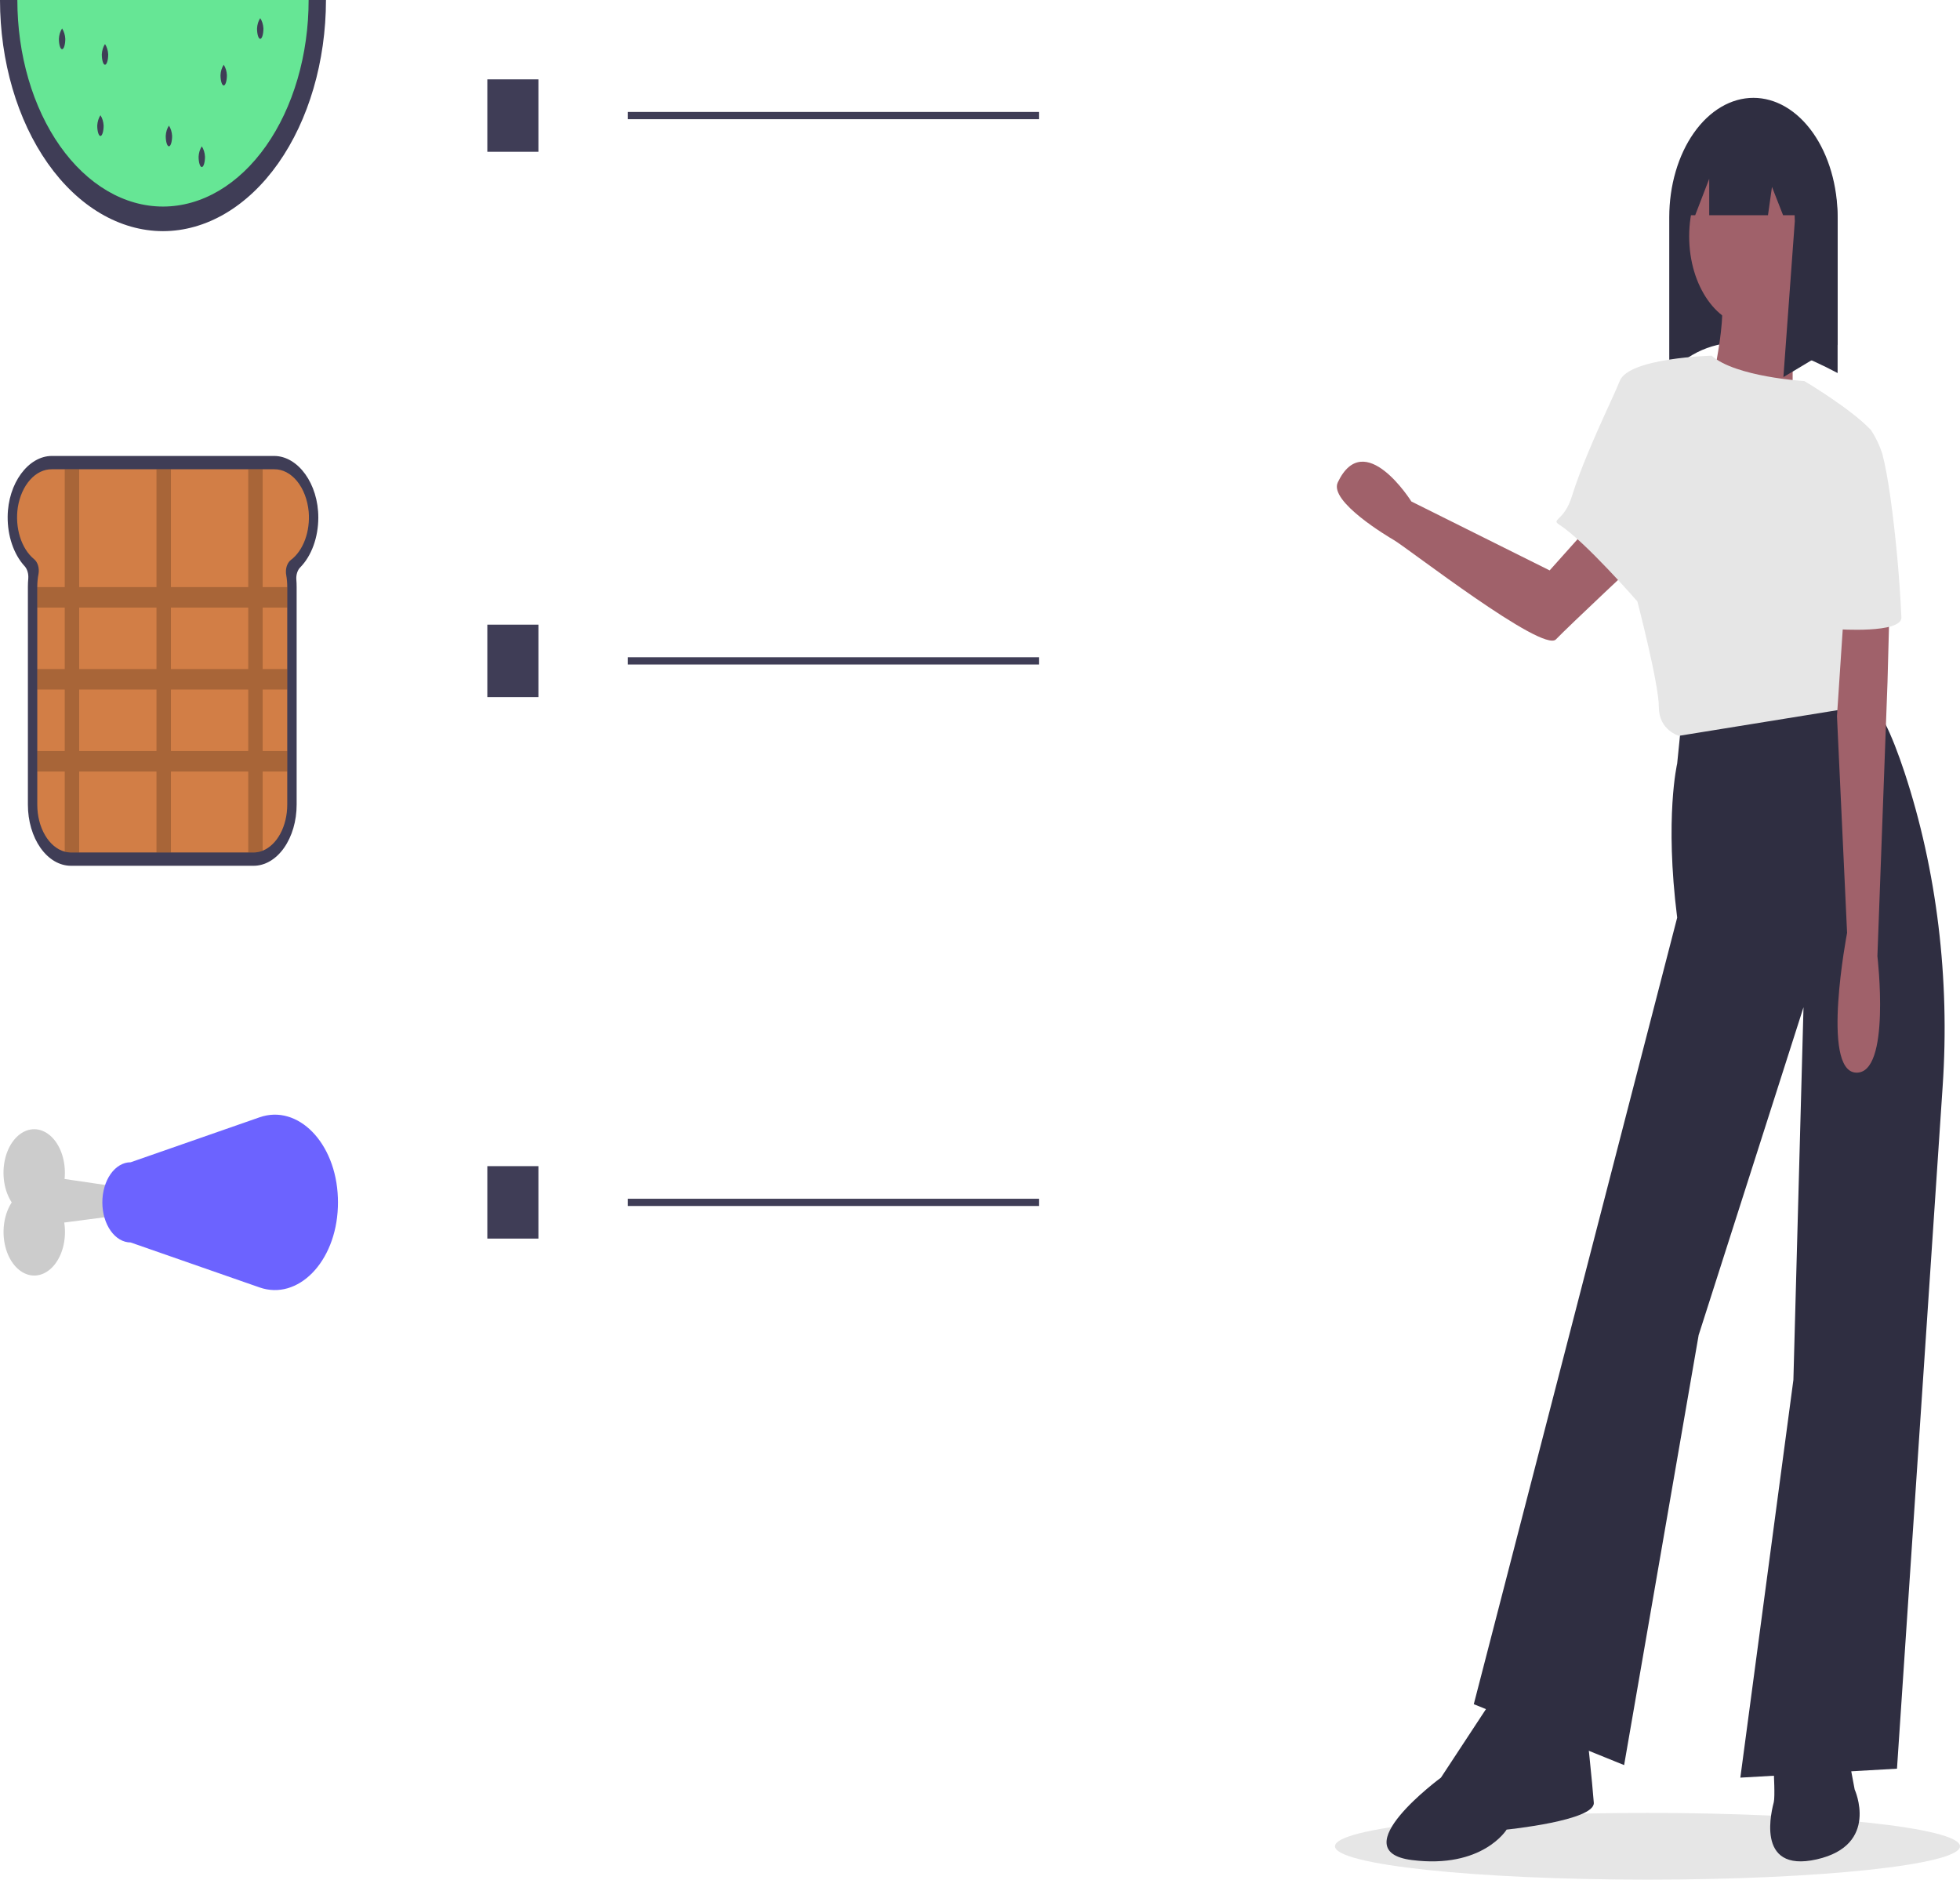 <svg width="366" height="351" viewBox="0 0 366 351" fill="none" xmlns="http://www.w3.org/2000/svg">
<g clip-path="url(#clip0_30_31)">
<path d="M307.644 351C339.873 351 366 348.21 366 344.769C366 341.328 339.873 338.539 307.644 338.539C275.414 338.539 249.287 341.328 249.287 344.769C249.287 348.21 275.414 351 307.644 351Z" fill="#E6E6E6"/>
<path d="M59.44 96.672C59.458 90.33 55.649 85.143 51.178 85.143H9.686C5.285 85.143 1.483 90.244 1.431 96.485C1.415 98.259 1.69 100.014 2.234 101.611C2.778 103.209 3.575 104.606 4.565 105.691C4.818 105.959 5.018 106.317 5.143 106.728C5.269 107.14 5.316 107.591 5.28 108.037C5.232 108.542 5.208 109.052 5.208 109.563V150.266C5.208 151.765 5.416 153.248 5.82 154.632C6.225 156.017 6.817 157.274 7.564 158.334C8.311 159.393 9.198 160.234 10.174 160.807C11.15 161.38 12.196 161.675 13.252 161.675H47.348C49.482 161.675 51.528 160.473 53.036 158.334C54.545 156.194 55.393 153.292 55.393 150.266V109.563C55.393 109.116 55.374 108.67 55.338 108.226C55.305 107.787 55.356 107.344 55.485 106.942C55.614 106.54 55.817 106.195 56.072 105.941C57.11 104.884 57.956 103.493 58.542 101.881C59.127 100.27 59.435 98.484 59.44 96.672Z" fill="#3F3D56"/>
<path d="M57.643 95.555C57.436 93.347 56.667 91.323 55.481 89.863C54.294 88.403 52.773 87.609 51.203 87.63H9.673C8.205 87.612 6.777 88.304 5.623 89.592C4.47 90.881 3.661 92.689 3.33 94.717C3.047 96.582 3.188 98.525 3.734 100.269C4.279 102.012 5.201 103.465 6.366 104.418C6.702 104.69 6.965 105.114 7.113 105.622C7.261 106.13 7.285 106.693 7.183 107.223C7.036 107.986 6.961 108.773 6.962 109.565V150.264C6.962 152.344 7.474 154.359 8.41 155.96C9.346 157.562 10.647 158.649 12.088 159.035C12.473 159.137 12.863 159.188 13.254 159.188H47.35C47.925 159.189 48.498 159.077 49.052 158.855C50.372 158.328 51.534 157.204 52.362 155.654C53.19 154.104 53.639 152.213 53.639 150.268V109.561C53.639 108.82 53.574 108.082 53.445 107.364C53.409 107.165 53.391 106.961 53.391 106.756C53.391 106.306 53.477 105.864 53.641 105.479C53.804 105.093 54.039 104.778 54.319 104.567L54.322 104.563C55.451 103.712 56.373 102.397 56.966 100.789C57.559 99.181 57.795 97.357 57.643 95.555Z" fill="#D27E46"/>
<path opacity="0.2" d="M53.639 113.46V109.633H49.052V87.63H46.354V109.633H31.919V87.63H29.221V109.633H14.786V87.63H12.088V109.633H6.962V113.46H12.088V124.94H6.962V128.766H12.088V140.246H6.962V144.073H12.088V159.035C12.473 159.137 12.863 159.188 13.254 159.188H14.786V144.073H29.221V159.188H31.919V144.073H46.354V159.188H47.35C47.925 159.189 48.498 159.077 49.052 158.855V144.073H53.639V140.246H49.052V128.766H53.639V124.94H49.052V113.46H53.639ZM14.786 113.46H29.221V124.94H14.786V113.46ZM14.786 140.246V128.766H29.221V140.246H14.786ZM46.354 140.246H31.919V128.766H46.354V140.246ZM46.354 124.94H31.919V113.46H46.354V124.94Z" fill="black"/>
<path d="M59.251 0C59.251 5.367 58.505 10.681 57.057 15.639C55.609 20.598 53.487 25.103 50.811 28.898C48.135 32.693 44.959 35.703 41.462 37.757C37.966 39.811 34.219 40.868 30.435 40.868C26.651 40.868 22.904 39.811 19.408 37.757C15.912 35.703 12.735 32.693 10.06 28.898C7.384 25.103 5.261 20.598 3.813 15.639C2.365 10.681 1.62 5.367 1.62 0H59.251Z" fill="#66E695"/>
<path d="M12.191 7.255C12.191 8.323 11.924 9.189 11.594 9.189C11.265 9.189 10.998 8.323 10.998 7.255C11.034 6.532 11.245 5.848 11.594 5.32C11.944 5.848 12.155 6.532 12.191 7.255Z" fill="#3F3D56"/>
<path d="M42.371 14.026C42.371 15.094 42.103 15.96 41.774 15.96C41.444 15.96 41.177 15.094 41.177 14.026C41.213 13.303 41.424 12.62 41.774 12.091C42.124 12.62 42.334 13.303 42.371 14.026Z" fill="#3F3D56"/>
<path d="M20.205 10.156C20.205 11.225 19.938 12.091 19.608 12.091C19.279 12.091 19.011 11.225 19.011 10.156C19.048 9.434 19.258 8.75 19.608 8.222C19.958 8.75 20.169 9.434 20.205 10.156Z" fill="#3F3D56"/>
<path d="M32.14 25.391C32.14 26.46 31.873 27.326 31.544 27.326C31.214 27.326 30.947 26.46 30.947 25.391C30.983 24.668 31.194 23.985 31.544 23.457C31.893 23.985 32.104 24.668 32.14 25.391Z" fill="#3F3D56"/>
<path d="M19.352 23.457C19.352 24.525 19.085 25.391 18.756 25.391C18.426 25.391 18.159 24.525 18.159 23.457C18.195 22.734 18.406 22.051 18.756 21.522C19.105 22.051 19.316 22.734 19.352 23.457Z" fill="#3F3D56"/>
<path d="M49.191 5.32C49.191 6.389 48.924 7.255 48.594 7.255C48.264 7.255 47.997 6.389 47.997 5.32C48.033 4.597 48.244 3.914 48.594 3.385C48.944 3.914 49.155 4.597 49.191 5.32Z" fill="#3F3D56"/>
<path d="M38.279 29.261C38.279 30.329 38.011 31.195 37.682 31.195C37.352 31.195 37.085 30.329 37.085 29.261C37.121 28.538 37.332 27.854 37.682 27.326C38.032 27.854 38.242 28.538 38.279 29.261Z" fill="#3F3D56"/>
<path d="M30.435 43.165C22.366 43.152 14.63 38.6 8.924 30.508C3.219 22.416 0.009 11.444 0 0H3.24C3.24 5.065 3.943 10.081 5.31 14.76C6.676 19.44 8.68 23.692 11.205 27.274C13.73 30.855 16.728 33.696 20.028 35.635C23.327 37.573 26.864 38.571 30.435 38.571C34.007 38.571 37.543 37.573 40.843 35.635C44.142 33.696 47.14 30.855 49.665 27.274C52.191 23.692 54.194 19.44 55.561 14.76C56.927 10.081 57.631 5.065 57.631 0H60.87C60.861 11.444 57.652 22.416 51.946 30.508C46.24 38.6 38.504 43.152 30.435 43.165Z" fill="#3F3D56"/>
<path d="M100.54 14.819H91.001V28.346H100.54V14.819Z" fill="#3F3D56"/>
<path d="M194.012 20.906H117.231V22.259H194.012V20.906Z" fill="#3F3D56"/>
<path d="M100.54 116.646H91.001V130.173H100.54V116.646Z" fill="#3F3D56"/>
<path d="M194.012 122.733H117.231V124.086H194.012V122.733Z" fill="#3F3D56"/>
<path d="M100.54 217.764H91.001V231.292H100.54V217.764Z" fill="#3F3D56"/>
<path d="M194.012 223.852H117.231V225.204H194.012V223.852Z" fill="#3F3D56"/>
<path d="M301.555 92.896L289.372 106.516L263.554 93.647C263.554 93.647 254.776 79.644 249.813 90.074C248.113 93.646 259.247 100.245 260.298 100.859C262.924 102.392 288.081 121.966 290.547 119.398C293.012 116.83 306.882 103.841 306.882 103.841L301.555 92.896Z" fill="#A0616A"/>
<path d="M343.146 69.662C331.598 63.542 320.614 60.646 311.708 69.662V40.566C311.708 37.638 312.114 34.739 312.904 32.035C313.694 29.33 314.852 26.872 316.312 24.802C317.771 22.732 319.504 21.09 321.411 19.969C323.318 18.849 325.362 18.272 327.427 18.272C329.491 18.272 331.535 18.849 333.442 19.969C335.349 21.09 337.082 22.732 338.542 24.802C340.001 26.872 341.159 29.33 341.949 32.035C342.739 34.739 343.146 37.638 343.146 40.566L343.146 69.662Z" fill="#2F2E41"/>
<path d="M314.131 133.221L313.187 142.589C313.187 142.589 310.828 152.626 313.187 171.361L275.208 318.235L303.279 329.61L317.197 249.315L336.777 188.09L334.889 257.679L324.982 331.952L354.233 330.279L362.757 202.923C364.135 182.795 361.673 162.513 355.629 144.197C353.265 137.075 350.722 131.462 348.415 130.647C341.495 128.203 314.131 133.221 314.131 133.221Z" fill="#2F2E41"/>
<path d="M278.746 317.231L269.074 331.952C269.074 331.952 250.439 345.669 263.649 347.342C276.859 349.015 281.341 341.654 281.341 341.654C281.341 341.654 297.854 339.982 297.618 336.636C297.382 333.29 296.202 322.25 296.202 322.25L278.746 317.231Z" fill="#2F2E41"/>
<path d="M331.233 320.781V331.152C331.233 331.152 331.469 335.502 331.233 336.505C330.997 337.509 327.459 349.888 339.254 347.211C351.048 344.535 346.33 334.163 346.33 334.163L343.5 319.108L331.233 320.781Z" fill="#2F2E41"/>
<path d="M327.282 60.955C333.829 60.955 339.136 53.428 339.136 44.143C339.136 34.858 333.829 27.331 327.282 27.331C320.735 27.331 315.428 34.858 315.428 44.143C315.428 53.428 320.735 60.955 327.282 60.955Z" fill="#A0616A"/>
<path d="M335.479 53.428C335.479 53.428 333.828 75.509 335.479 79.523C337.131 83.538 318.731 75.509 318.731 75.509C318.731 75.509 322.741 60.453 321.326 54.431C319.91 48.409 335.479 53.428 335.479 53.428Z" fill="#A0616A"/>
<path d="M344.915 116.995L348.689 131.716L313.541 137.403C313.541 137.403 309.767 136.399 309.767 132.05C309.767 127.701 305.756 112.311 305.756 112.311C305.756 112.311 295.935 101.021 291.217 98.01C289.507 96.919 292.065 97.369 293.504 92.739C293.936 91.347 294.452 89.878 295.016 88.389C295.476 87.168 295.971 85.93 296.479 84.709C297.094 83.221 297.729 81.755 298.344 80.36C300.208 76.141 301.909 72.595 302.454 71.159C304.105 66.81 319.629 66.422 319.629 66.422C324.069 70.383 336.895 71.159 336.895 71.159C336.895 71.159 345.717 76.395 349.392 80.36C349.659 80.644 344.915 116.995 344.915 116.995Z" fill="#E6E6E6"/>
<path d="M337.285 23.961V23.562L336.95 23.589C335.049 21.536 332.844 20.124 330.502 19.46C328.159 18.797 325.741 18.898 323.43 19.757C325.645 20.587 327.705 22.096 329.464 24.178L318.102 25.074L313.306 40.188H316.552L319.168 33.387V40.188H330.144L330.89 34.898L332.963 40.188H335.119C335.132 40.565 335.153 40.94 335.153 41.322L333.022 70.417L343.146 64.371V41.322C343.148 37.99 342.622 34.701 341.608 31.696C340.593 28.691 339.116 26.048 337.285 23.961Z" fill="#2F2E41"/>
<path d="M353.171 100.936L352.464 127.366L350.577 178.554C350.577 178.554 353.171 200.636 346.566 200.301C339.961 199.967 344.915 174.205 344.915 174.205L343.028 133.723L344.915 105.285L353.171 100.936Z" fill="#A0616A"/>
<path d="M355.059 115.322C355.059 118.333 343.146 117.497 343.146 117.497L336.895 71.159C336.895 71.159 345.717 76.395 349.392 80.36C350.257 81.632 350.965 83.103 351.485 84.709C351.766 85.783 352.032 87.028 352.285 88.389C352.535 89.741 352.768 91.21 352.987 92.739C354.017 100.196 354.709 107.739 355.059 115.322Z" fill="#E6E6E6"/>
<path d="M30.114 222.813L12.058 220.161C12.197 218.801 12.09 217.414 11.748 216.128C11.406 214.843 10.841 213.701 10.103 212.81C9.366 211.918 8.481 211.307 7.532 211.032C6.583 210.757 5.6 210.827 4.675 211.237C3.751 211.647 2.914 212.382 2.244 213.375C1.574 214.367 1.093 215.584 0.844 216.912C0.596 218.24 0.589 219.636 0.824 220.969C1.059 222.302 1.528 223.529 2.188 224.535C1.518 225.562 1.045 226.817 0.817 228.179C0.589 229.54 0.612 230.963 0.885 232.308C1.157 233.653 1.67 234.876 2.373 235.857C3.077 236.839 3.947 237.547 4.899 237.912C5.852 238.278 6.855 238.288 7.812 237.943C8.768 237.597 9.645 236.908 10.359 235.941C11.072 234.973 11.598 233.762 11.884 232.422C12.171 231.083 12.209 229.661 11.995 228.295L30.114 225.933V222.813Z" fill="#CCCCCC"/>
<path d="M48.476 240.414C55.574 242.889 62.725 235.749 63.095 225.395C63.105 225.108 63.111 224.819 63.111 224.528C63.111 224.237 63.105 223.948 63.095 223.661C62.725 213.307 55.574 206.166 48.476 208.642L24.395 217.04C23.701 217.039 23.014 217.232 22.373 217.608C21.732 217.984 21.149 218.535 20.659 219.231C20.168 219.926 19.779 220.752 19.513 221.661C19.247 222.57 19.111 223.544 19.111 224.528C19.111 225.512 19.247 226.486 19.513 227.395C19.779 228.304 20.168 229.13 20.659 229.825C21.149 230.52 21.732 231.072 22.373 231.448C23.014 231.823 23.701 232.016 24.395 232.015L48.476 240.414Z" fill="#6C63FF"/>
</g>
<defs>
<clipPath id="clip0_30_31">
<rect width="366" height="351" fill="white"/>
</clipPath>
</defs>
</svg>
